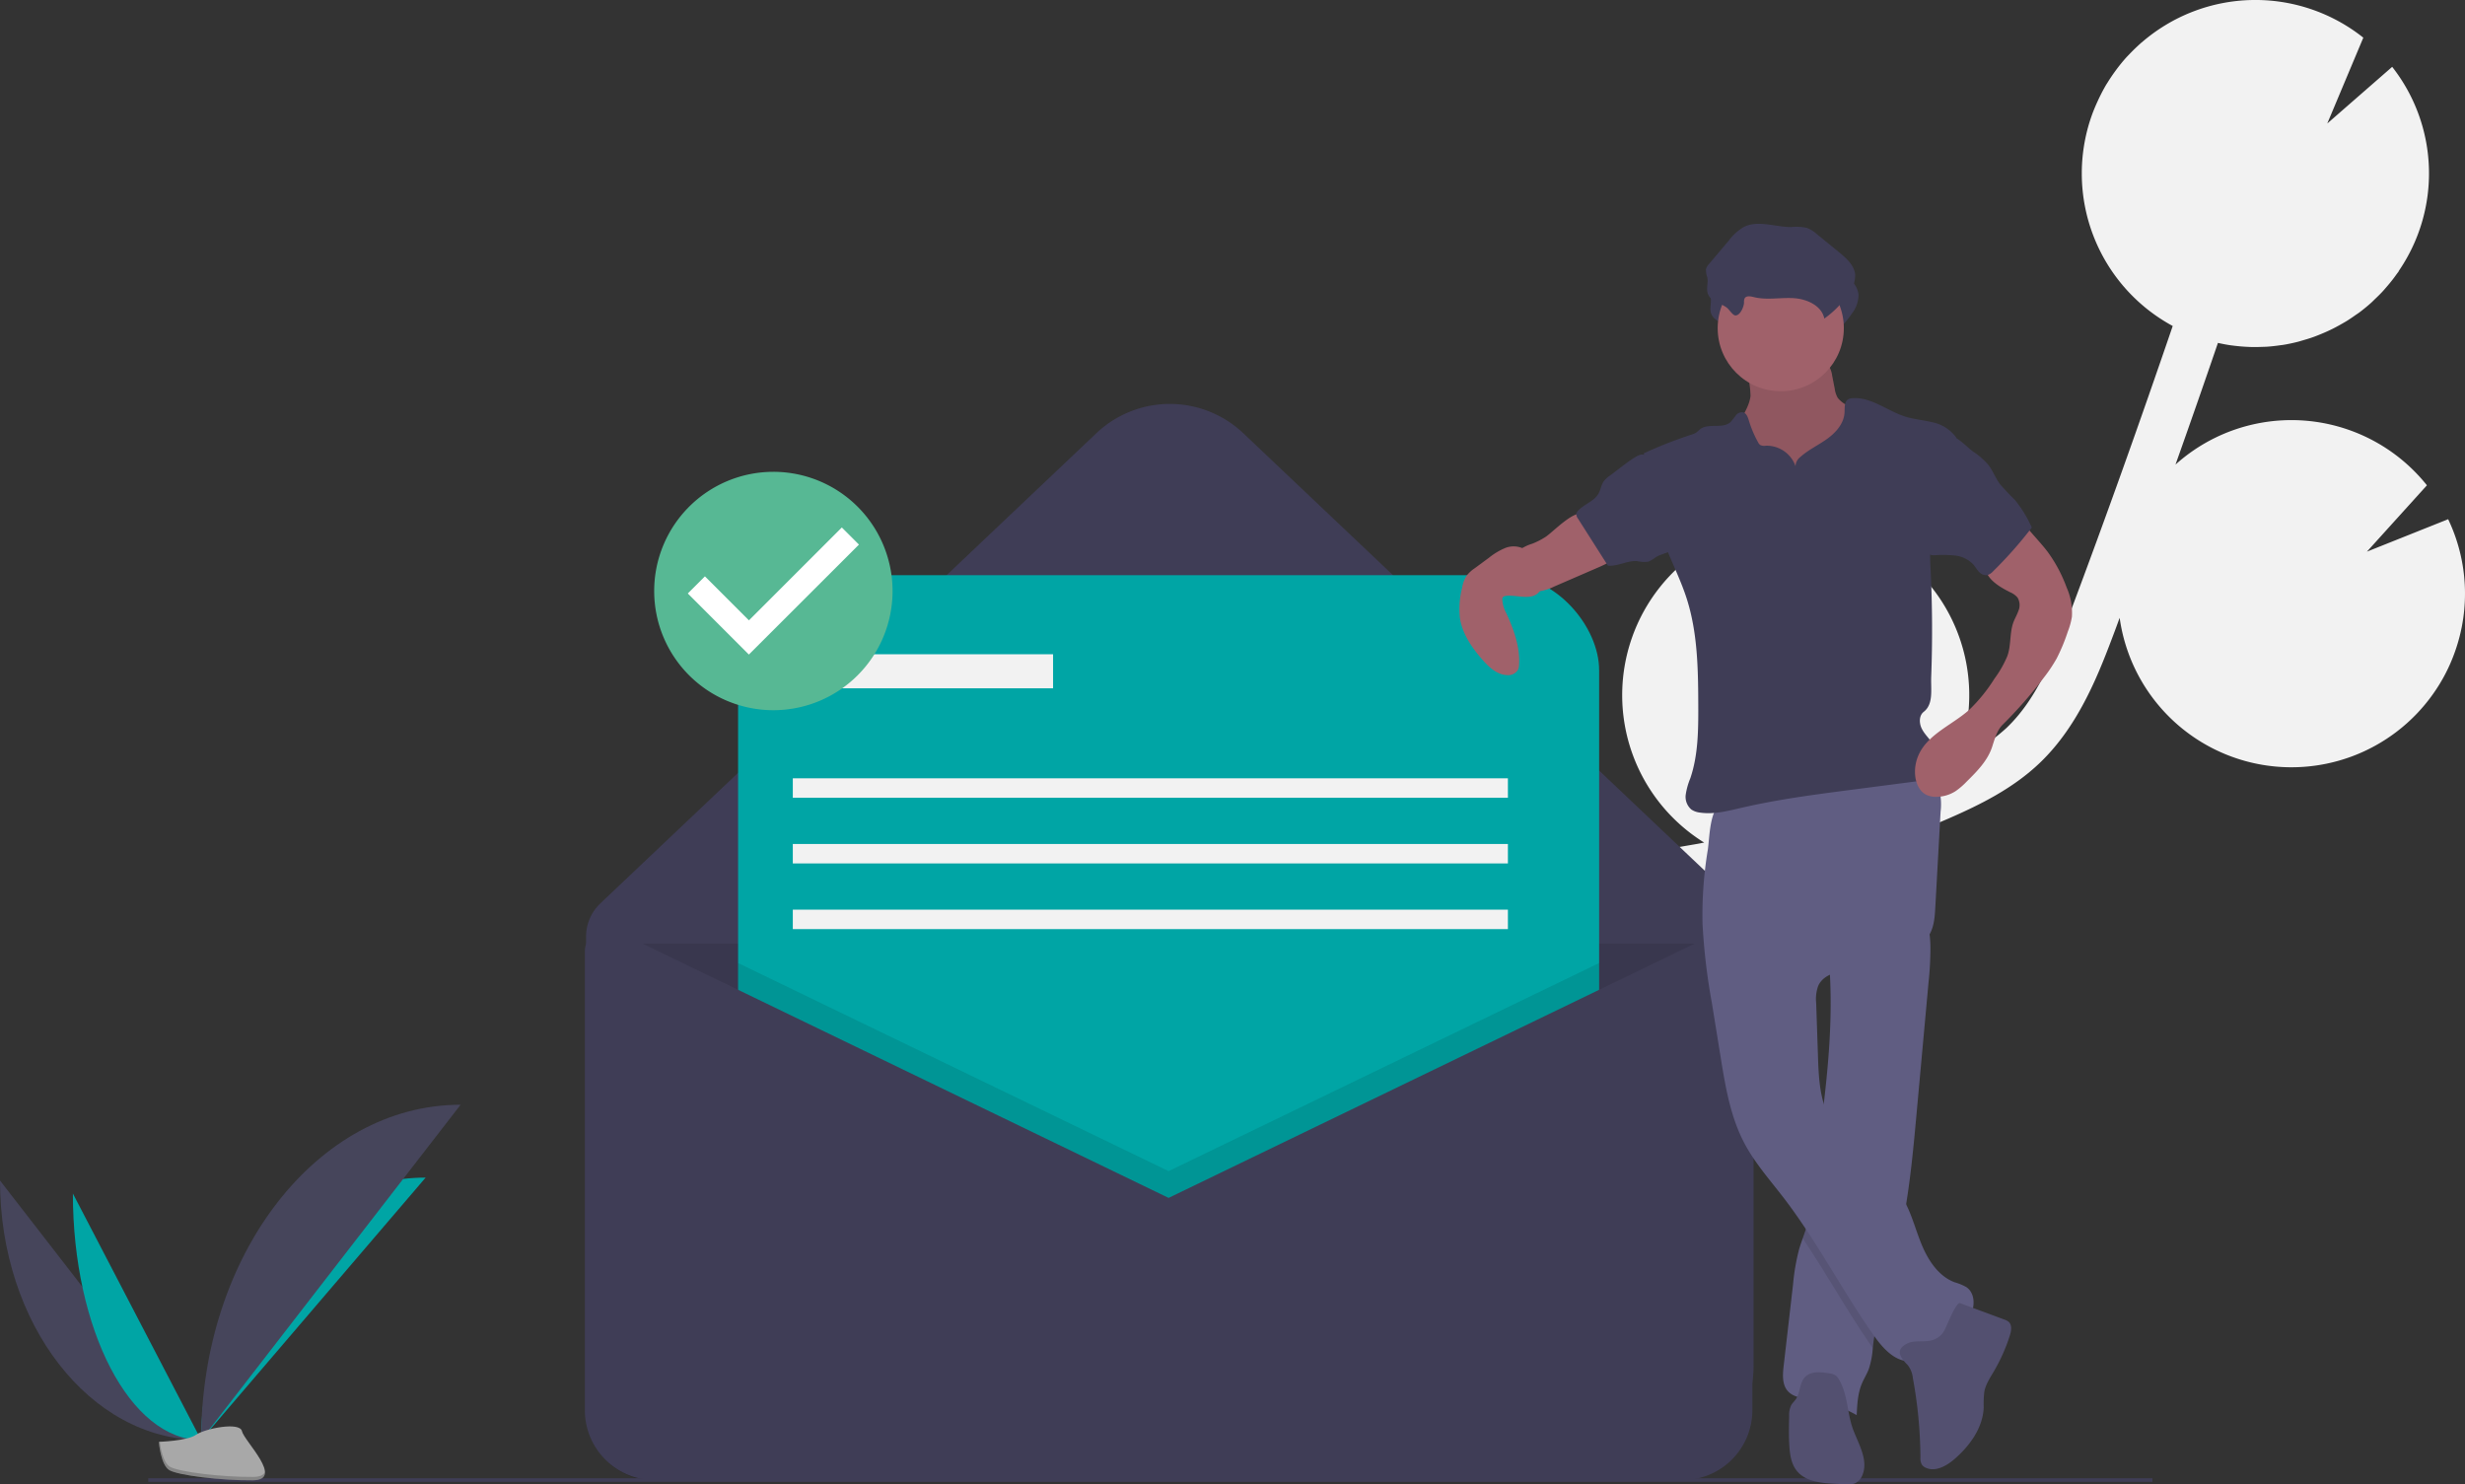<svg xmlns="http://www.w3.org/2000/svg" width="681.136" height="410.172" viewBox="0 0 681.136 410.172">
  <rect x="0" y="0" width="681.136" height="410.172" fill="#333333" stroke="none"/>
  <g id="Gruppe_165" data-name="Gruppe 165" transform="translate(0 -0.018)">
    <path id="Pfad_699" data-name="Pfad 699" d="M742.475,379.02l5.841-1.01c.56-.1,1.117-.218,1.676-.319a47.945,47.945,0,0,1,30.613-88.383l-7.655,18.216,18.137-15.837a.821.821,0,0,1,.124.041,47.947,47.947,0,0,1,29.3,61.155c-.3.864-.664,1.688-1.011,2.523a57.322,57.322,0,0,0,14.038-9.4c8.109-7.771,12.552-18.494,17.518-31.7,9.837-26.18,19.308-52.739,28.4-79.355A47.926,47.926,0,0,1,857.044,176.9c.487-1.384,1.052-2.717,1.65-4.026.15-.328.3-.653.457-.976.608-1.255,1.25-2.484,1.954-3.665.115-.193.244-.374.362-.566q.92-1.492,1.94-2.9c.253-.351.506-.7.768-1.045.771-1.008,1.569-1.989,2.411-2.925.281-.313.58-.606.868-.911q.97-1.023,1.993-1.985c.36-.338.715-.677,1.085-1,.095-.084.183-.175.278-.258l.013.019a47.914,47.914,0,0,1,61.3-1.377L922.165,179,940.1,163.347a47.682,47.682,0,0,1,1.772,56.47l.05.016c-.2.288-.418.551-.62.834q-.567.8-1.161,1.563c-.51.656-1.039,1.29-1.579,1.915-.408.472-.81.948-1.234,1.4-.621.664-1.271,1.293-1.926,1.918-.382.365-.748.748-1.141,1.1q-1.546,1.381-3.2,2.621c-.386.289-.794.545-1.189.822-.774.544-1.551,1.08-2.355,1.577-.5.308-1.01.59-1.519.879-.737.42-1.478.826-2.236,1.206-.537.269-1.078.525-1.624.774-.778.354-1.565.683-2.36,1-.534.21-1.065.422-1.606.613-.893.315-1.8.588-2.711.849-.46.132-.913.284-1.377.4-1.367.349-2.75.646-4.149.873-.263.043-.531.059-.795.1-1.159.169-2.325.3-3.5.388-.505.036-1.013.041-1.52.06-.95.037-1.9.056-2.856.035-.557-.012-1.115-.041-1.673-.072q-1.4-.079-2.794-.243c-.551-.064-1.1-.127-1.653-.211-1-.152-2-.35-2.995-.567-.065-.014-.131-.023-.2-.037q-5.757,16.844-11.727,33.616A47.914,47.914,0,0,1,949.7,278.97L933.124,297.3l22.444-8.96a47.783,47.783,0,0,1,1.918,36.5,47.035,47.035,0,0,1-6.09,11.783,47.928,47.928,0,0,1-86.6-21.028c-.422,1.127-.829,2.267-1.252,3.393-4.382,11.655-9.833,26.16-20.78,36.646-7.42,7.108-16.55,11.617-25.31,15.43q-8.556,3.724-17.339,6.885a48.052,48.052,0,0,1-21.458,6.839c-9.239,2.567-18.6,4.709-28.039,6.363l-5.888,1.015c-5.292.907-10.718,1.84-16.1,2.915.775.23,1.552.45,2.323.721a47.963,47.963,0,0,1,32.018,46.663L726.052,453.8l33.4,5.3a47.97,47.97,0,0,1-79.93,14.185q.508,1.7,1.021,3.4c.678,2.251,1.351,4.488,2,6.7,8.79,30.2,5.007,53.961-10.654,66.9l-8.5-10.286c15.242-12.591,10.513-38.535,6.34-52.882-.634-2.177-1.3-4.375-1.963-6.585-5.725-19.019-12.215-40.577-3.809-60.386C676.629,390.295,713.14,384.043,742.475,379.02Z" transform="translate(-279.085 -144.859)" fill="#f2f2f2"/>
    <path id="Pfad_700" data-name="Pfad 700" d="M624.856,608.618H366.21a31.98,31.98,0,0,1-31.98-31.98v-118.5a12.669,12.669,0,0,1,3.954-9.2L475.24,319.025a29.5,29.5,0,0,1,40.586,0L646.5,442.9a33.117,33.117,0,0,1,10.334,24.035V576.638a31.98,31.98,0,0,1-31.981,31.98Z" transform="translate(-172.285 -199.31)" fill="#3f3d56"/>
    <path id="Pfad_701" data-name="Pfad 701" d="M240.954,387.992H560.873V517.214a19.311,19.311,0,0,1-19.311,19.311h-281.3a19.311,19.311,0,0,1-19.311-19.311V387.992Z" transform="translate(-79.009 -127.218)" opacity="0.1"/>
    <path id="Pfad_702" data-name="Pfad 702" d="M333.73,521.351" transform="translate(-172.121 -268.306)" fill="none" stroke="#3f3d56" stroke-miterlimit="10" stroke-width="1"/>
    <rect id="Rechteck_298" data-name="Rechteck 298" width="237.923" height="237.923" rx="26.181" transform="translate(203.951 158.952)" fill="#00a5a5"/>
    <path id="Pfad_703" data-name="Pfad 703" d="M541.377,395.942V526.7H303.454V395.942l118.961,57.5Z" transform="translate(-99.503 -129.824)" opacity="0.1"/>
    <path id="Pfad_704" data-name="Pfad 704" d="M495.033,601.107,342.606,527.433A6.185,6.185,0,0,0,333.73,533V659.759a19.311,19.311,0,0,0,19.311,19.311H637.026a19.311,19.311,0,0,0,19.311-19.311V535.173a7.547,7.547,0,0,0-10.831-6.795Z" transform="translate(-172.121 -270.098)" fill="#3f3d56"/>
    <rect id="Rechteck_299" data-name="Rechteck 299" width="66.538" height="9.409" transform="translate(224.45 180.795)" fill="#f2f2f2"/>
    <rect id="Rechteck_300" data-name="Rechteck 300" width="197.597" height="5.377" transform="translate(219.073 215.072)" fill="#f2f2f2"/>
    <rect id="Rechteck_301" data-name="Rechteck 301" width="197.597" height="5.377" transform="translate(219.073 233.218)" fill="#f2f2f2"/>
    <rect id="Rechteck_302" data-name="Rechteck 302" width="197.597" height="5.377" transform="translate(219.073 251.365)" fill="#f2f2f2"/>
    <line id="Linie_5" data-name="Linie 5" x2="553.809" transform="translate(40.967 408.972)" fill="none" stroke="#3f3d56" stroke-miterlimit="10" stroke-width="1"/>
    <path id="Pfad_705" data-name="Pfad 705" d="M93.275,630.212c0,39.627,24.86,71.693,55.582,71.693" transform="translate(-93.275 -304.002)" fill="#46455b"/>
    <path id="Pfad_706" data-name="Pfad 706" d="M175.975,701.513c0-40.072,27.742-72.5,62.026-72.5" transform="translate(-120.393 -303.609)" fill="#00a5a5"/>
    <path id="Pfad_707" data-name="Pfad 707" d="M123.239,635.557c0,37.641,15.853,68.1,35.444,68.1" transform="translate(-103.1 -305.754)" fill="#00a5a5"/>
    <path id="Pfad_708" data-name="Pfad 708" d="M175.975,691.688c0-51.2,32.066-92.637,71.693-92.637" transform="translate(-120.393 -293.784)" fill="#46455b"/>
    <path id="Pfad_709" data-name="Pfad 709" d="M158.577,735.557s7.882-.243,10.258-1.934,12.125-3.711,12.715-1,11.846,13.493,2.947,13.565-20.678-1.386-23.049-2.83S158.577,735.557,158.577,735.557Z" transform="translate(-114.688 -337.148)" fill="#a8a8a8"/>
    <path id="Pfad_710" data-name="Pfad 710" d="M184.655,747.318c-8.9.072-20.678-1.386-23.049-2.83-1.806-1.1-2.525-5.047-2.766-6.867l-.263.01s.5,6.357,2.87,7.8,14.15,2.9,23.049,2.83c2.569-.021,3.456-.935,3.407-2.288C187.547,746.791,186.567,747.3,184.655,747.318Z" transform="translate(-114.688 -339.221)" opacity="0.2"/>
    <path id="Pfad_711" data-name="Pfad 711" d="M810.74,302.137c-.4,3.6-3.149,6.5-4.166,9.973-1.531,5.231,1.116,10.845,4.737,14.919a33.04,33.04,0,0,0,23.008,10.925,9.813,9.813,0,0,0,3.8-.415,8.143,8.143,0,0,0,2.894-1.978,18.5,18.5,0,0,0,4.774-10.352,55.112,55.112,0,0,0,.129-11.569,6.533,6.533,0,0,0-.427-2.333,5.978,5.978,0,0,0-1.5-1.846,35,35,0,0,0-6.445-4.682,7.4,7.4,0,0,1-2.7-2.067,6.677,6.677,0,0,1-.835-2.474l-.712-3.629a7.132,7.132,0,0,0-1.046-2.941c-1.258-1.7-3.664-1.928-5.775-2.011l-7.732-.3c-2.405-.094-5.575-.784-7.923-.312-2.193.441-1.464,2.462-1.066,4.3A31.1,31.1,0,0,1,810.74,302.137Z" transform="translate(-327.022 -192.734)" fill="#a0616a"/>
    <path id="Pfad_712" data-name="Pfad 712" d="M810.74,302.137c-.4,3.6-3.149,6.5-4.166,9.973-1.531,5.231,1.116,10.845,4.737,14.919a33.04,33.04,0,0,0,23.008,10.925,9.813,9.813,0,0,0,3.8-.415,8.143,8.143,0,0,0,2.894-1.978,18.5,18.5,0,0,0,4.774-10.352,55.112,55.112,0,0,0,.129-11.569,6.533,6.533,0,0,0-.427-2.333,5.978,5.978,0,0,0-1.5-1.846,35,35,0,0,0-6.445-4.682,7.4,7.4,0,0,1-2.7-2.067,6.677,6.677,0,0,1-.835-2.474l-.712-3.629a7.132,7.132,0,0,0-1.046-2.941c-1.258-1.7-3.664-1.928-5.775-2.011l-7.732-.3c-2.405-.094-5.575-.784-7.923-.312-2.193.441-1.464,2.462-1.066,4.3A31.1,31.1,0,0,1,810.74,302.137Z" transform="translate(-327.022 -192.734)" opacity="0.1"/>
    <path id="Pfad_713" data-name="Pfad 713" d="M866.55,539.949q-1.643,18.018-3.287,36.03c-.858,9.45-1.732,18.939-3.414,28.267-.581,3.215-1.262,6.413-2.069,9.583-2.246,8.8-5.505,17.406-6.556,26.43-.033.26-.061.526-.089.791a22.981,22.981,0,0,1-1.123,5.865c-.526,1.378-1.333,2.634-1.9,3.995-1.134,2.722-1.284,5.732-1.422,8.681a37.424,37.424,0,0,0-12.886-4.4c-2.185-.326-4.62-.559-6.108-2.191-1.649-1.8-1.466-4.565-1.19-6.988q1.3-11.287,2.6-22.563a58.8,58.8,0,0,1,1.643-9.583c.3-1.046.658-2.075,1.024-3.1.5-1.416,1.012-2.833,1.394-4.288a51.652,51.652,0,0,0,1.151-7.143c.891-7.569,1.964-15.121,2.9-22.685l.05-.4c1.411-11.464,2.484-22.984,2.174-34.531-.044-1.71-.116-3.419-.227-5.135-.155-2.484-.382-3.8,1.676-5.356a38.7,38.7,0,0,1,7.868-4.039c1.4-.609,16.814-6.081,17.174-4.88a30.034,30.034,0,0,1,1.129,7.868A87.54,87.54,0,0,1,866.55,539.949Z" transform="translate(-333.643 -268.562)" fill="#605d82"/>
    <path id="Pfad_714" data-name="Pfad 714" d="M862.508,630.646c-.581,3.215-1.262,6.413-2.069,9.583-2.246,8.8-5.505,17.406-6.556,26.431-.033.26-.061.526-.089.791-6.872-9.815-12.659-20.372-19.365-30.292.5-1.416,1.013-2.833,1.394-4.288a51.642,51.642,0,0,0,1.151-7.143c.891-7.569,1.964-15.121,2.9-22.685l.05-.4A23.5,23.5,0,0,0,841.6,607.3c4.5,9.151,15.2,13.777,20.438,22.535Q862.284,630.24,862.508,630.646Z" transform="translate(-336.301 -294.962)" opacity="0.1"/>
    <path id="Pfad_715" data-name="Pfad 715" d="M793.229,502.85a170.263,170.263,0,0,0,2.574,21.863l2.419,14.957c1.324,8.186,2.7,16.538,6.576,23.87,2.9,5.484,7.073,10.165,10.85,15.085,9.285,12.1,16.261,25.8,25.065,38.251,2.559,3.619,6.217,7.533,10.585,6.777,2.866-.5,4.948-2.883,7.2-4.723,2.656-2.169,5.858-3.757,7.948-6.476s2.5-7.239-.332-9.174a14.938,14.938,0,0,0-3.241-1.326c-4.39-1.669-7.231-5.956-9.039-10.291s-2.9-9-5.312-13.027c-5.234-8.758-15.936-13.384-20.44-22.538-2.523-5.127-2.764-11.037-2.956-16.748l-.492-14.559a10.631,10.631,0,0,1,.551-4.7c1.723-3.875,6.926-4.236,11.139-4.728a38.1,38.1,0,0,0,13.65-4.307c2.426-1.31,4.8-2.981,6.095-5.414,1.184-2.22,1.348-4.823,1.487-7.335l1.459-26.385a16.522,16.522,0,0,0-.56-6.745c-2.009-5.343-8.756-7.09-14.459-6.835-10.612.474-20.409,5.04-30.415,8.122a77.336,77.336,0,0,1-7.539,1.966c-2.246.451-4.964.264-7.105.986-3.809,1.284-3.712,9.614-4.252,13.069a110.013,110.013,0,0,0-1.455,20.368Z" transform="translate(-322.783 -247.636)" fill="#605d82"/>
    <path id="Pfad_716" data-name="Pfad 716" d="M876.468,697.641a6.747,6.747,0,0,1,1.485,3.633,124.064,124.064,0,0,1,2.1,21.973,3.588,3.588,0,0,0,.4,1.991,2.5,2.5,0,0,0,1.034.831c2.7,1.289,5.844-.507,8.1-2.482,4.178-3.66,7.713-8.572,7.95-14.121a32.811,32.811,0,0,1,.15-4.283c.367-2.089,1.587-3.909,2.662-5.738a48.424,48.424,0,0,0,4.4-9.861c.411-1.293.684-2.92-.329-3.822a3.683,3.683,0,0,0-1.2-.626L890.992,680.6c-1.059-.393-3.693,6.374-4.111,7.114a5.591,5.591,0,0,1-4.092,3.255c-2.095.426-4.588-.185-6.543.86C872.939,693.595,874.6,695.753,876.468,697.641Z" transform="translate(-349.393 -320.518)" fill="#535070"/>
    <path id="Pfad_717" data-name="Pfad 717" d="M842.663,711.15a3.746,3.746,0,0,0-.93-1.179,4.206,4.206,0,0,0-1.876-.637c-2.326-.395-5.083-.655-6.688,1.074-1.505,1.621-1.246,4.261-2.5,6.081-.4.576-.938,1.05-1.283,1.66a6.258,6.258,0,0,0-.563,2.977c-.065,2.82-.13,5.644.065,8.458.163,2.358.561,4.828,2.035,6.675,2.367,2.965,6.635,3.391,10.423,3.583l3.068.156a5.99,5.99,0,0,0,2.515-.231,4.139,4.139,0,0,0,2.169-2.386c1.6-3.97-.932-8.247-2.49-12.232C844.811,720.567,845.133,715.481,842.663,711.15Z" transform="translate(-334.44 -329.851)" fill="#535070"/>
    <path id="Pfad_718" data-name="Pfad 718" d="M806.519,266.833a2.535,2.535,0,0,1,.172-1.183c.449-.795,1.623-.578,2.508-.355,3.56.9,7.311.085,10.976.295s7.794,2.042,8.531,5.639a26.766,26.766,0,0,0,6.767-6.953,8.348,8.348,0,0,0,1.765-5.092c-.2-2.633-2.409-4.6-4.455-6.273l-6.1-4.978a9.19,9.19,0,0,0-2.73-1.736,13.608,13.608,0,0,0-4.432-.251c-4.439,0-9.172-2.017-13.12.012a14.161,14.161,0,0,0-4.087,3.717l-5.443,6.443a3.441,3.441,0,0,0-.87,1.475,6.55,6.55,0,0,0,.39,2.352c.257,1.439-.363,2.975.114,4.358.791,2.295,3.577,2.619,5.281,3.935.635.49,1.63,2.152,2.386,2.132C805.54,270.332,806.484,267.894,806.519,266.833Z" transform="translate(-323.69 -177.707)" fill="#3f3d56"/>
    <circle id="Ellipse_138" data-name="Ellipse 138" cx="17.429" cy="17.429" r="17.429" transform="translate(474.635 73.26)" fill="#a0616a"/>
    <path id="Pfad_719" data-name="Pfad 719" d="M811.02,327.356A8.443,8.443,0,0,0,802.8,321.7a2.506,2.506,0,0,1-1.516-.192,2.089,2.089,0,0,1-.623-.779,30.447,30.447,0,0,1-2.541-6.008c-.278-.922-.658-2.01-1.591-2.25a2.15,2.15,0,0,0-2.029.882,17.875,17.875,0,0,1-1.45,1.822c-2.192,1.96-6.078.174-8.4,1.972-.38.294-.694.67-1.093.937a5.1,5.1,0,0,1-1.28.549,122.733,122.733,0,0,0-13.191,5.166c1.548,9.32,3.133,18.8,6.761,27.526,1.726,4.151,3.683,8.217,5.065,12.5,3.063,9.479,3.2,19.621,3.233,29.583.023,6.818-.01,13.781-2.216,20.232a19.092,19.092,0,0,0-1.246,4.444,4.605,4.605,0,0,0,1.56,4.143,5.336,5.336,0,0,0,2.407.845c3.822.561,7.675-.456,11.439-1.328,10.087-2.336,20.375-3.673,30.642-5.006l17.206-2.234a9.988,9.988,0,0,0,3.56-.92c3.148-1.724,3.447-6.46,1.492-9.47-.937-1.443-2.26-2.627-3.047-4.157s-.855-3.67.5-4.729c2.758-2.156,1.935-6.155,2.067-9.653q.552-14.671-.149-29.354a58.463,58.463,0,0,1-.1-6.088,53.915,53.915,0,0,1,1.9-10.159l5.228-20.585a10.726,10.726,0,0,0-6.458-4.149c-2.477-.622-5.057-.8-7.5-1.561-5-1.549-9.448-5.479-14.667-5.113a2.662,2.662,0,0,0-1.137.278c-1.177.667-.991,2.363-1.066,3.714-.166,2.989-2.365,5.487-4.792,7.238s-5.2,3.028-7.43,5.026a3.316,3.316,0,0,0-1.319,2.537Z" transform="translate(-314.874 -198.525)" fill="#3f3d56"/>
    <path id="Pfad_720" data-name="Pfad 720" d="M724.21,362.44a20.576,20.576,0,0,1-3.666,1.886,12.049,12.049,0,0,0-3.512,1.7,5.5,5.5,0,0,0-1.221,1.509,6.71,6.71,0,0,0,6.187,10,13.468,13.468,0,0,0,4.575-1.364l12.293-5.327c2.081-.9,4.328-1.958,5.311-4a.93.93,0,0,0,.12-.635,1.05,1.05,0,0,0-.5-.531,27.466,27.466,0,0,1-7.158-6.749c-.5-.685-1.122-2.3-1.834-2.712C732.2,354.718,726.293,361.089,724.21,362.44Z" transform="translate(-297.122 -214.084)" fill="#a0616a"/>
    <path id="Pfad_721" data-name="Pfad 721" d="M909.942,359.084l4.532,5.177c.973,1.111,1.947,2.224,2.834,3.405a39.748,39.748,0,0,1,5.191,9.779,17.076,17.076,0,0,1,1.458,8.083,19.778,19.778,0,0,1-1.134,4.111,51.166,51.166,0,0,1-3.079,7.417,42.235,42.235,0,0,1-3.465,5.193,121.269,121.269,0,0,1-11.489,13.141c-1.549,1.534-2.2,4.014-2.874,6.087-1.244,3.824-4.2,6.8-7.067,9.627a19.647,19.647,0,0,1-3.034,2.611,9.883,9.883,0,0,1-5.522,1.573,6.06,6.06,0,0,1-2.487-.515c-1.959-.93-2.955-3.2-3.159-5.354a11.389,11.389,0,0,1,.953-5.727c2.6-5.761,9.279-8.257,14-12.461a45.472,45.472,0,0,0,6.973-8.623,29.806,29.806,0,0,0,3.526-6.181c1.054-2.813.644-6.143,1.565-9,.389-1.209,1.081-2.3,1.5-3.5a4.082,4.082,0,0,0-.208-3.659,5.318,5.318,0,0,0-2.052-1.5c-3.016-1.531-6.393-3.5-6.97-6.832a7.32,7.32,0,0,1,1.35-5.218,21.742,21.742,0,0,1,3.8-3.985C906.4,361.562,908.623,360.25,909.942,359.084Z" transform="translate(-351.44 -215.098)" fill="#a0616a"/>
    <path id="Pfad_722" data-name="Pfad 722" d="M714.2,374.1a8.421,8.421,0,0,0-3.415-4.07,6.294,6.294,0,0,0-4.965-.021,18.667,18.667,0,0,0-4.357,2.635l-3.906,2.88a9.617,9.617,0,0,0-2.319,2.141,9.038,9.038,0,0,0-1.208,3.314,23.692,23.692,0,0,0-.614,8.2c.62,4.405,3.276,8.251,6.2,11.6,1.827,2.1,4.082,4.21,6.86,4.3a3.146,3.146,0,0,0,3.032-1.526,3.8,3.8,0,0,0,.271-1.359c.3-4.914-1.458-9.713-3.507-14.189a9.1,9.1,0,0,1-1.131-3.813,1.045,1.045,0,0,1,.167-.638,1.079,1.079,0,0,1,.667-.326c2.805-.555,7.638,1.625,9.606-1.491C716.858,379.719,715.11,375.932,714.2,374.1Z" transform="translate(-290.025 -218.517)" fill="#a0616a"/>
    <path id="Pfad_723" data-name="Pfad 723" d="M805.159,258.674a2.535,2.535,0,0,1,.173-1.183c.449-.795,1.623-.578,2.508-.355,3.56.9,7.311.085,10.976.295s7.794,2.042,8.531,5.639a26.766,26.766,0,0,0,6.767-6.953,8.349,8.349,0,0,0,1.766-5.092c-.2-2.633-2.409-4.6-4.455-6.273l-6.1-4.978a9.188,9.188,0,0,0-2.73-1.736,13.608,13.608,0,0,0-4.432-.251c-4.439,0-9.172-2.017-13.12.012a14.161,14.161,0,0,0-4.087,3.717l-5.443,6.443a3.44,3.44,0,0,0-.87,1.475,6.553,6.553,0,0,0,.39,2.352c.257,1.439-.363,2.975.114,4.358.791,2.295,3.577,2.619,5.281,3.935.635.49,1.63,2.152,2.386,2.132C804.18,262.172,805.124,259.734,805.159,258.674Z" transform="translate(-323.245 -175.032)" fill="#3f3d56"/>
    <path id="Pfad_724" data-name="Pfad 724" d="M750.682,337.537a7.083,7.083,0,0,0-1.824,1.7c-.639.966-.769,2.186-1.318,3.206-1.175,2.183-3.922,2.959-5.636,4.75a1.775,1.775,0,0,0-.542.929,2.07,2.07,0,0,0,.46,1.337l8.265,12.993c2.752.242,5.392-1.482,8.144-1.253a8.182,8.182,0,0,0,3.065.137,8.79,8.79,0,0,0,1.967-1.2c1.642-1.038,3.83-1.159,5.208-2.53,1.322-1.315,1.491-3.372,1.475-5.237a21.052,21.052,0,0,0-.491-4.817c-1.217-4.987-5.031-8.814-7.422-13.232-1.164-2.151-1.8-3.41-4.261-1.933S753.013,335.832,750.682,337.537Z" transform="translate(-305.784 -206.133)" fill="#3f3d56"/>
    <path id="Pfad_725" data-name="Pfad 725" d="M897.643,328.449a19.337,19.337,0,0,1,4.158,3.642c1.259,1.623,1.972,3.61,3.182,5.271a58.82,58.82,0,0,0,4.1,4.339,33.505,33.505,0,0,1,4.724,7.7,114.964,114.964,0,0,1-10.691,12.082,3.448,3.448,0,0,1-1.623,1.067,2.619,2.619,0,0,1-2.295-.936c-.6-.624-1.017-1.394-1.586-2.043a8.174,8.174,0,0,0-5.053-2.444,34.7,34.7,0,0,0-5.725-.079,2.263,2.263,0,0,1-1.223-.206,2.054,2.054,0,0,1-.667-.765c-2.238-3.808-1.518-8.588-.728-12.933l1.812-9.971a22.376,22.376,0,0,1,1.508-5.542c.686-1.466,2.22-3.953,4.107-3.514C893.541,324.557,896.043,327.3,897.643,328.449Z" transform="translate(-352.373 -203.615)" fill="#3f3d56"/>
    <ellipse id="Ellipse_139" data-name="Ellipse 139" cx="27.556" cy="27.606" rx="27.556" ry="27.606" transform="translate(186.14 135.092)" fill="#fff"/>
    <path id="Pfad_726" data-name="Pfad 726" d="M395.163,338.851A32.933,32.933,0,1,0,428.1,371.784,32.933,32.933,0,0,0,395.163,338.851ZM388.4,389.343l-16.878-16.878,4.734-4.734,12.16,12.159,25.665-25.665,4.734,4.734L388.4,389.342Z" transform="translate(-181.466 -208.464)" fill="#57b894"/>
  </g>
</svg>
